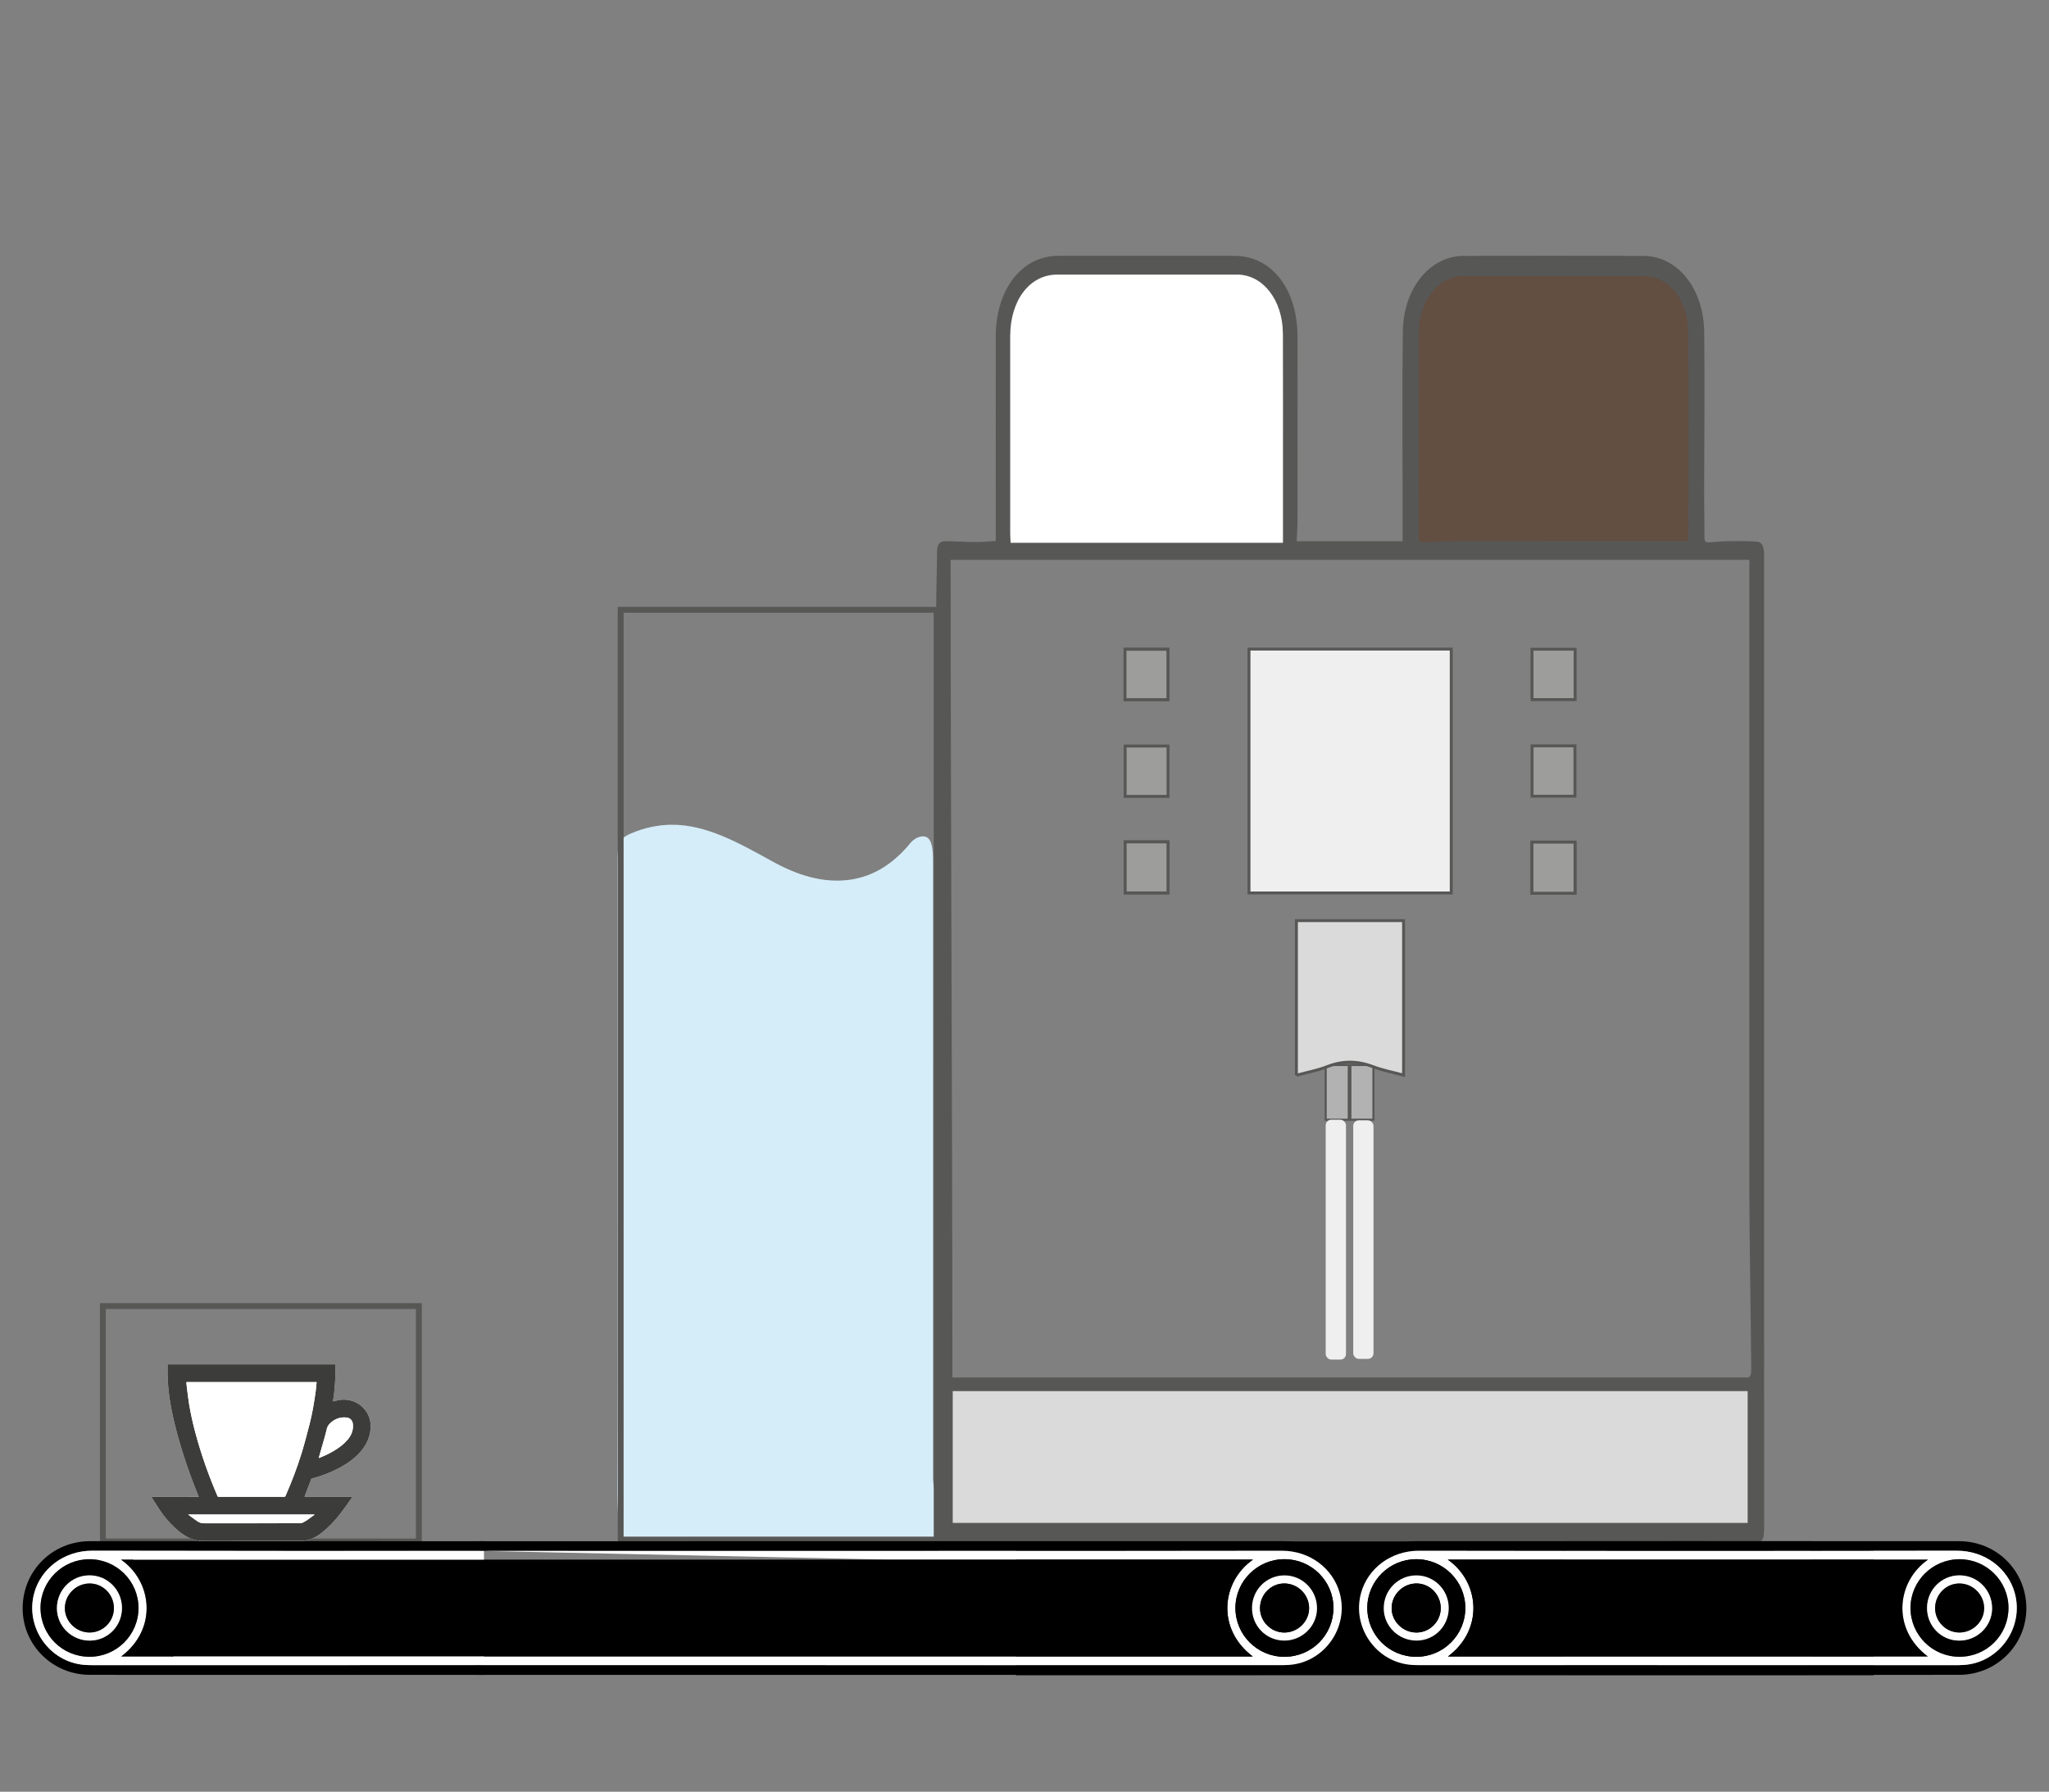 <?xml version="1.0" encoding="UTF-8" standalone="no"?>
<!-- Generator: Adobe Illustrator 16.0.0, SVG Export Plug-In . SVG Version: 6.00 Build 0)  -->

<svg
   xmlns:dc="http://purl.org/dc/elements/1.1/"
   xmlns:cc="http://creativecommons.org/ns#"
   xmlns:rdf="http://www.w3.org/1999/02/22-rdf-syntax-ns#"
   xmlns:svg="http://www.w3.org/2000/svg"
   xmlns="http://www.w3.org/2000/svg"
   xmlns:sodipodi="http://sodipodi.sourceforge.net/DTD/sodipodi-0.dtd"
   xmlns:inkscape="http://www.inkscape.org/namespaces/inkscape"
   version="1.1"
   id="Ebene_1"
   x="0px"
   y="0px"
   width="698.337"
   height="610.82"
   viewBox="0 0 698.337 610.82"
   enable-background="new 0 0 690 700"
   xml:space="preserve"
   inkscape:version="0.91 r13725"
   sodipodi:docname="Coffeemachine.svg"><rect x="0" y="0" width="698.337" height="610.82" fill="#808080" stroke="none"/><defs
     id="defs245" /><sodipodi:namedview
     pagecolor="#ffffff"
     bordercolor="#666666"
     borderopacity="1"
     objecttolerance="10"
     gridtolerance="10"
     guidetolerance="10"
     inkscape:pageopacity="0"
     inkscape:pageshadow="2"
     inkscape:window-width="1920"
     inkscape:window-height="1005"
     id="namedview243"
     showgrid="false"
     inkscape:zoom="2.0452372"
     inkscape:cx="342.89331"
     inkscape:cy="263.80779"
     inkscape:window-x="-9"
     inkscape:window-y="-9"
     inkscape:window-maximized="1"
     inkscape:current-layer="g31"
     inkscape:snap-global="true"
     fit-margin-top="0"
     fit-margin-left="0"
     fit-margin-right="0"
     fit-margin-bottom="0" /><path
     d="m 210.448,398.985 c 0,-34.671 0,-69.343 0,-103.988 0,-7.305 0.24,-8.951 4.541,-10.841 4.444,-1.938 9.161,-2.952 13.772,-3.001 11.902,-0.117 23.053,6.192 34.184,12.341 8.764,4.89 17.711,7.741 27.034,6.364 7.445,-1.139 14.218,-5.059 20.3,-12.462 1.37,-1.67 3.651,-2.707 5.249,-2.128 2.228,0.795 2.462,4.741 2.462,8.275 -0.003,70.066 0,140.134 -0.003,210.206 0,6.19 4.948,18.23 1.203,19.9 -12.607,5.69 -31.033,-0.4 -44.064,1.533 -11.085,1.691 -22.196,1.962 -33.291,0.045 -9.253,-1.592 -19.37,4.255 -28.636,-0.379 -3.259,-2.291 -2.841,-16.265 -2.817,-22.313 0.141,-34.5 0.066,-69.024 0.066,-103.552 z"
     id="path3"
     inkscape:connector-curvature="0"
     style="clip-rule:evenodd;fill:#d5edf9;fill-rule:evenodd;stroke-width:0.992" /><rect
     x="211.534"
     y="207.889"
     stroke-miterlimit="10"
     width="107.701"
     height="316.961"
     id="rect5"
     style="clip-rule:evenodd;fill:none;fill-rule:evenodd;stroke:#575756;stroke-width:2;stroke-miterlimit:10" /><rect
     x="35.065"
     y="445.24"
     stroke-miterlimit="10"
     width="107.701"
     height="80.252"
     id="rect7"
     ry="0"
     style="clip-rule:evenodd;fill:none;fill-rule:evenodd;stroke:#575756;stroke-width:2;stroke-miterlimit:10" /><rect
     x="451.826"
     y="363.073"
     stroke-miterlimit="10"
     width="7.854"
     height="18.646"
     id="rect15"
     style="clip-rule:evenodd;opacity:0.997;fill:#b2b2b2;fill-rule:evenodd;stroke:#575756;stroke-width:0.7;stroke-miterlimit:10" /><rect
     x="460.23"
     y="363.073"
     stroke-miterlimit="10"
     width="7.857"
     height="18.646"
     id="rect17"
     style="clip-rule:evenodd;opacity:0.997;fill:#b2b2b2;fill-rule:evenodd;stroke:#575756;stroke-width:0.7;stroke-miterlimit:10" /><g
     id="g19"
     display="none"
     style="display:none"
     transform="translate(3.497,-93.3)"><path
       d="m 479.84,548.121 c 0.006,0.056 0,0.083 0.013,0.101 0.216,0.341 0.427,0.687 0.647,1.03 1.644,2.52 3.163,5.135 5.139,7.433 2.2,2.554 4.54,4.973 7.443,6.758 2.066,1.27 4.301,2.078 6.748,2.081 13.046,0.021 26.1,0.018 39.141,-0.003 0.704,0 1.414,-0.105 2.103,-0.25 2.2,-0.454 4.113,-1.529 5.86,-2.91 2.835,-2.241 5.322,-4.84 7.513,-7.706 1.59,-2.083 3.06,-4.254 4.584,-6.385 0.022,-0.039 0.032,-0.084 0.065,-0.158 -6.312,0 -12.578,0 -18.865,0 0.02,-0.079 0.02,-0.129 0.038,-0.17 0.853,-2.263 1.707,-4.524 2.577,-6.781 0.044,-0.112 0.186,-0.235 0.306,-0.268 3.593,-0.919 7.037,-2.219 10.33,-3.923 2.801,-1.44 5.401,-3.158 7.649,-5.379 2.868,-2.831 4.784,-6.146 5.139,-10.241 0.145,-1.696 -0.045,-3.354 -0.691,-4.943 -1.983,-4.847 -7.111,-7.487 -12.265,-6.341 -0.629,0.143 -1.249,0.308 -1.91,0.466 0.827,-4.871 1.108,-9.738 0.944,-14.624 -22.051,0 -44.081,0 -66.116,0 -0.011,0.059 -0.018,0.104 -0.018,0.146 -0.083,4.262 0.085,8.51 0.709,12.738 0.513,3.507 1.2,6.979 2.041,10.42 2.199,8.966 5.084,17.713 8.484,26.297 0.345,0.856 0.688,1.712 1.048,2.613 -6.249,-10e-4 -12.447,-10e-4 -18.656,-10e-4 z"
       id="path21"
       inkscape:connector-curvature="0"
       style="clip-rule:evenodd;fill:#ffffff;fill-rule:evenodd" /><path
       d="m 479.84,548.121 c 6.209,0 12.407,0 18.656,0 -0.36,-0.901 -0.703,-1.757 -1.048,-2.613 -3.4,-8.584 -6.285,-17.331 -8.484,-26.297 -0.841,-3.44 -1.528,-6.913 -2.041,-10.42 -0.624,-4.229 -0.792,-8.477 -0.709,-12.738 0,-0.041 0.007,-0.087 0.018,-0.146 22.035,0 44.065,0 66.116,0 0.164,4.886 -0.117,9.753 -0.944,14.624 0.661,-0.158 1.281,-0.323 1.91,-0.466 5.153,-1.146 10.281,1.494 12.265,6.341 0.646,1.59 0.836,3.247 0.691,4.943 -0.354,4.096 -2.271,7.41 -5.139,10.241 -2.248,2.221 -4.849,3.938 -7.649,5.379 -3.293,1.704 -6.737,3.004 -10.33,3.923 -0.12,0.032 -0.262,0.155 -0.306,0.268 -0.87,2.257 -1.725,4.519 -2.577,6.781 -0.019,0.041 -0.019,0.091 -0.038,0.17 6.287,0 12.554,0 18.865,0 -0.033,0.074 -0.043,0.119 -0.065,0.158 -1.524,2.131 -2.994,4.302 -4.584,6.385 -2.19,2.866 -4.678,5.465 -7.513,7.706 -1.747,1.381 -3.66,2.456 -5.86,2.91 -0.688,0.145 -1.398,0.25 -2.103,0.25 -13.041,0.021 -26.095,0.023 -39.141,0.003 -2.447,-0.003 -4.682,-0.812 -6.748,-2.081 -2.903,-1.785 -5.243,-4.204 -7.443,-6.758 -1.976,-2.298 -3.495,-4.913 -5.139,-7.433 -0.221,-0.344 -0.432,-0.689 -0.647,-1.03 -0.013,-0.017 -0.007,-0.044 -0.013,-0.1 z m 65.14,-45.246 c -17.161,0 -34.251,0 -51.364,0 0.059,0.67 0.098,1.322 0.181,1.963 0.302,2.309 0.56,4.622 0.936,6.914 0.619,3.745 1.467,7.445 2.443,11.115 2.282,8.545 5.223,16.854 8.724,24.974 0.106,0.244 0.231,0.284 0.463,0.284 8.624,-0.004 17.248,-0.004 25.872,0 0.236,0.006 0.355,-0.064 0.458,-0.291 2.43,-5.525 4.591,-11.154 6.364,-16.912 1.193,-3.881 2.201,-7.815 3.215,-11.749 0.531,-2.042 0.944,-4.118 1.329,-6.201 0.396,-2.146 0.713,-4.317 1.023,-6.485 0.169,-1.194 0.24,-2.394 0.356,-3.612 z m -0.838,52.307 c -0.02,-0.025 -0.038,-0.053 -0.051,-0.076 -16.575,0 -33.143,0 -49.768,0 0.073,0.066 0.108,0.11 0.15,0.136 1.201,0.875 2.376,1.78 3.606,2.61 0.788,0.532 1.694,0.727 2.665,0.727 12.539,-0.013 25.079,-0.006 37.612,-0.019 0.371,-0.004 0.771,-0.073 1.103,-0.236 0.645,-0.309 1.271,-0.671 1.858,-1.077 0.967,-0.661 1.886,-1.374 2.825,-2.065 z m 1.678,-22.345 c 0.053,-0.02 0.119,-0.036 0.182,-0.056 2.009,-0.784 3.954,-1.699 5.813,-2.802 1.955,-1.166 3.786,-2.51 5.285,-4.251 1.56,-1.814 2.453,-3.846 2.182,-6.3 -0.158,-1.461 -1.08,-2.438 -2.538,-2.58 -2.455,-0.246 -4.565,0.531 -6.35,2.197 -0.717,0.674 -1.242,1.463 -1.441,2.472 -0.234,1.144 -0.554,2.269 -0.871,3.397 -0.744,2.629 -1.503,5.263 -2.262,7.923 z"
       id="path23"
       inkscape:connector-curvature="0"
       style="clip-rule:evenodd;fill:#3c3c3b;fill-rule:evenodd" /><path
       d="m 544.98,502.875 c -0.116,1.218 -0.188,2.418 -0.356,3.611 -0.311,2.168 -0.628,4.339 -1.023,6.485 -0.385,2.083 -0.798,4.159 -1.329,6.201 -1.014,3.934 -2.021,7.868 -3.215,11.749 -1.773,5.758 -3.935,11.387 -6.364,16.912 -0.103,0.227 -0.222,0.297 -0.458,0.291 -8.624,-0.004 -17.248,-0.004 -25.872,0 -0.231,0 -0.356,-0.04 -0.463,-0.284 -3.501,-8.12 -6.441,-16.429 -8.724,-24.974 -0.977,-3.67 -1.824,-7.37 -2.443,-11.115 -0.376,-2.292 -0.634,-4.605 -0.936,-6.914 -0.083,-0.641 -0.122,-1.293 -0.181,-1.963 17.113,10e-4 34.203,10e-4 51.364,10e-4 z"
       id="path25"
       inkscape:connector-curvature="0"
       style="clip-rule:evenodd;fill:#ffffff;fill-rule:evenodd" /><path
       d="m 544.142,555.182 c -0.938,0.691 -1.857,1.404 -2.823,2.064 -0.587,0.406 -1.214,0.769 -1.858,1.077 -0.332,0.163 -0.731,0.232 -1.103,0.236 -12.533,0.013 -25.073,0.006 -37.612,0.019 -0.971,0 -1.877,-0.194 -2.665,-0.727 -1.23,-0.83 -2.405,-1.735 -3.606,-2.61 -0.042,-0.025 -0.077,-0.069 -0.15,-0.136 16.625,0 33.192,0 49.768,0 0.011,0.024 0.029,0.051 0.049,0.077 z"
       id="path27"
       inkscape:connector-curvature="0"
       style="clip-rule:evenodd;fill:#ffffff;fill-rule:evenodd" /><path
       d="m 545.82,532.837 c 0.759,-2.66 1.518,-5.294 2.261,-7.922 0.317,-1.129 0.637,-2.254 0.871,-3.397 0.199,-1.009 0.725,-1.798 1.441,-2.472 1.784,-1.666 3.895,-2.443 6.35,-2.197 1.458,0.142 2.38,1.119 2.538,2.58 0.271,2.454 -0.622,4.485 -2.182,6.3 -1.499,1.741 -3.33,3.085 -5.285,4.251 -1.858,1.103 -3.804,2.018 -5.813,2.802 -0.062,0.019 -0.128,0.035 -0.181,0.055 z"
       id="path29"
       inkscape:connector-curvature="0"
       style="clip-rule:evenodd;fill:#ffffff;fill-rule:evenodd" /></g><g
     id="g31"
     transform="translate(-59.223,-93.991)"><path
       stroke-miterlimit="10"
       d="M 284.8,704.811 M 753.941,93.991 M 399.088,278.883 c -2.582,0.148 -4.858,0.387 -7.132,0.381 -3.558,-0.009 -7.118,-0.23 -10.673,-0.268 -1.426,-0.017 -2.186,0.856 -2.195,2.949 -0.037,6.623 -0.295,13.244 -0.296,19.868 -0.023,68.095 -0.023,136.192 0,204.293 0.001,6.415 0.293,12.83 0.296,19.243 0,6.026 -0.29,12.052 -0.3,18.083 -0.041,23.76 -0.021,47.515 -0.021,71.276 0,4.285 0.507,4.927 3.874,4.927 91.089,0 182.183,0 273.271,0 3.624,0 4.05,-0.543 4.05,-5.31 0,-35.85 -0.01,-71.707 -0.013,-107.557 0,-69.392 0.003,-138.781 0.003,-208.169 0,-5.168 0.006,-10.336 0,-15.501 -0.003,-1.898 -0.229,-3.847 -2.019,-3.967 -3.181,-0.22 -6.381,-0.193 -9.571,-0.153 -2.193,0.026 -4.386,0.248 -6.579,0.386 -1.289,0.08 -2.194,-0.219 -2.17,-2.385 0.045,-4.966 -0.093,-9.934 -0.093,-14.899 0.017,-18.291 0.267,-36.585 0.025,-54.87 -0.201,-14.789 -8.973,-25.478 -20.299,-25.496 -20.385,-0.036 -40.776,-0.037 -61.157,-0.002 -11.181,0.02 -20.059,10.769 -20.256,25.267 -0.267,19.875 -0.076,39.763 -0.084,59.646 0,4.012 0,8.023 0,12.386 -12.468,0 -24.64,0 -37.133,0 0.122,-2.896 0.328,-5.428 0.331,-7.965 0.021,-20.677 0.013,-41.354 0.006,-62.031 -0.003,-16.208 -8.548,-27.301 -21.043,-27.31 -20.004,-0.012 -40.01,-0.012 -60.015,10e-4 -12.153,0.007 -20.784,11.195 -20.803,27.039 -0.035,18.888 -0.006,37.775 -0.006,56.665 0.002,4.358 0.002,8.716 0.002,13.473 z"
       id="path33"
       inkscape:connector-curvature="0"
       style="clip-rule:evenodd;fill:none;fill-rule:evenodd;stroke:#575756;stroke-miterlimit:10" /><path
       d="m 399.088,278.883 c 0,-4.757 0,-9.115 0,-13.472 0,-18.89 -0.029,-37.777 0.006,-56.665 0.019,-15.844 8.649,-27.032 20.803,-27.039 20.005,-0.013 40.011,-0.013 60.015,-0.001 12.495,0.009 21.04,11.102 21.043,27.31 0.007,20.678 0.016,41.354 -0.006,62.031 -0.003,2.537 -0.209,5.068 -0.331,7.965 12.493,0 24.665,0 37.133,0 0,-4.363 0,-8.374 0,-12.386 0.008,-19.883 -0.183,-39.771 0.084,-59.646 0.197,-14.499 9.075,-25.247 20.256,-25.267 20.381,-0.035 40.772,-0.033 61.157,0.002 11.326,0.018 20.098,10.707 20.299,25.496 0.241,18.285 -0.009,36.58 -0.025,54.87 0,4.965 0.138,9.933 0.093,14.899 -0.024,2.166 0.881,2.465 2.17,2.385 2.193,-0.138 4.386,-0.359 6.579,-0.386 3.19,-0.04 6.391,-0.066 9.571,0.153 1.789,0.121 2.016,2.069 2.019,3.967 0.006,5.165 0,10.333 0,15.501 0,69.388 -0.003,138.778 -0.003,208.169 0.003,35.85 0.013,71.707 0.013,107.557 0,4.767 -0.426,5.31 -4.05,5.31 -91.088,0 -182.182,0 -273.271,0 -3.367,0 -3.874,-0.642 -3.874,-4.927 0,-23.762 -0.021,-47.517 0.021,-71.276 0.01,-6.031 0.3,-12.057 0.3,-18.083 -0.003,-6.413 -0.295,-12.828 -0.296,-19.243 -0.023,-68.101 -0.023,-136.198 0,-204.293 0.001,-6.624 0.259,-13.245 0.296,-19.868 0.01,-2.093 0.77,-2.966 2.195,-2.949 3.555,0.038 7.115,0.259 10.673,0.268 2.271,0.006 4.548,-0.234 7.13,-0.382 z m -15.267,284.698 c 1.373,0 2.356,0 3.338,0 88.479,0 176.96,0 265.438,0 0.46,0 0.923,-0.066 1.373,0.006 1.56,0.252 2.11,-0.514 2.105,-2.644 -0.07,-13.664 -0.637,-46.104 -0.637,-59.76 0,-66.997 0,-133.991 0,-200.984 0,-5.028 0,-10.059 0,-15.342 -90.816,0 -181.416,0 -272.217,0 0.002,86.798 0.6,191.916 0.6,278.724 z m 271.008,6.001 c -90.406,0 -180.598,0 -270.804,0 0,21.105 -0.593,23.16 -0.593,44.072 90.334,0 180.532,0 270.808,0 0,-21.024 0.589,-23.008 0.589,-44.072 z M 634.952,278.934 c 0.11,-0.778 0.202,-1.16 0.202,-1.538 0.007,-23.452 0.173,-46.906 -0.063,-70.355 -0.116,-11.31 -6.997,-19.417 -15.656,-19.426 -20.531,-0.026 -41.063,-0.028 -61.595,0 -8.698,0.011 -15.522,8.652 -15.556,19.877 -0.063,22.953 0.013,45.91 -0.058,68.866 -0.006,2.521 0.78,3.086 2.425,3.015 4.023,-0.178 8.041,-0.413 12.065,-0.419 25.112,-0.038 50.223,-0.019 75.33,-0.019 0.909,-10e-4 1.821,-10e-4 2.906,-10e-4 z m -138.483,0.09 c 0,-7.682 0,-14.879 0,-22.079 -0.003,-16.397 0.041,-32.791 -0.019,-49.186 -0.041,-11.446 -6.795,-20.136 -15.589,-20.146 -20.453,-0.026 -40.908,-0.024 -61.359,0 -9.309,0.01 -15.959,8.728 -15.969,20.933 -0.021,22.457 0,44.912 0.007,67.369 0,0.948 0.073,1.896 0.12,3.108 30.987,10e-4 61.706,10e-4 92.809,10e-4 z"
       id="path35"
       inkscape:connector-curvature="0"
       style="clip-rule:evenodd;fill:#575756;fill-rule:evenodd" /><path
       stroke-miterlimit="10"
       d="m 655.361,567.721 c 0,21.067 0,24.909 0,45.934 -90.649,0 -181.221,0 -271.929,0 0,-20.912 0,-24.827 0,-45.934 90.577,0 181.14,0 271.929,0 z"
       id="path37"
       inkscape:connector-curvature="0"
       style="clip-rule:evenodd;fill:#dadada;fill-rule:evenodd;stroke:#575756;stroke-miterlimit:10" /><path
       stroke-miterlimit="10"
       d="m 634.952,278.934 c -1.085,0 -1.997,0 -2.905,0 -25.107,0 -50.218,-0.019 -75.33,0.019 -4.024,0.006 -8.042,0.242 -12.065,0.419 -1.645,0.071 -2.431,-0.493 -2.425,-3.015 0.07,-22.956 -0.006,-45.914 0.058,-68.866 0.033,-11.225 6.857,-19.866 15.556,-19.877 20.532,-0.028 41.063,-0.026 61.595,0 8.659,0.01 15.54,8.116 15.656,19.426 0.236,23.449 0.07,46.904 0.063,70.355 -10e-4,0.378 -0.092,0.76 -0.203,1.539 z"
       id="path39"
       inkscape:connector-curvature="0"
       style="clip-rule:evenodd;fill:#634e42;fill-rule:evenodd;stroke:#575756;stroke-miterlimit:10" /><path
       d="m 496.469,279.024 c -31.103,0 -61.821,0 -92.809,0 -0.047,-1.212 -0.12,-2.16 -0.12,-3.108 -0.007,-22.457 -0.027,-44.912 -0.007,-67.369 0.01,-12.206 6.66,-20.923 15.969,-20.933 20.451,-0.024 40.906,-0.026 61.359,0 8.794,0.01 15.548,8.7 15.589,20.146 0.06,16.395 0.016,32.789 0.019,49.186 0,7.199 0,14.396 0,22.078 z"
       id="path41"
       inkscape:connector-curvature="0"
       style="clip-rule:evenodd;fill:#ffffff;fill-rule:evenodd;fill-opacity:1" /><path
       stroke-miterlimit="10"
       d="m 442.656,332.508 c 4.995,0 9.76,0 14.613,0 0,-5.867 0,-11.543 0,-17.168 -4.974,0 -9.739,0 -14.613,0 0,5.769 0,11.306 0,17.168 z"
       id="path43"
       inkscape:connector-curvature="0"
       style="clip-rule:evenodd;fill:none;fill-rule:evenodd;stroke:#575756;stroke-miterlimit:10" /><path
       stroke-miterlimit="10"
       d="m 457.305,398.386 c 0,-5.934 0,-11.612 0,-17.386 -4.933,0 -9.693,0 -14.605,0 0,5.846 0,11.529 0,17.386 4.89,0 9.654,0 14.605,0 z"
       id="path45"
       inkscape:connector-curvature="0"
       style="clip-rule:evenodd;fill:none;fill-rule:evenodd;stroke:#575756;stroke-miterlimit:10" /><path
       stroke-miterlimit="10"
       d="m 596.025,398.503 c 0,-6.001 0,-11.69 0,-17.426 -4.999,0 -9.831,0 -14.687,0 0,5.866 0,11.498 0,17.426 4.885,0 9.646,0 14.687,0 z"
       id="path47"
       inkscape:connector-curvature="0"
       style="clip-rule:evenodd;fill:none;fill-rule:evenodd;stroke:#575756;stroke-miterlimit:10" /><path
       stroke-miterlimit="10"
       d="m 553.835,398.403 c -22.96,0 -45.837,0 -68.933,0 0,-27.655 0,-55.301 0,-83.13 22.958,0 45.833,0 68.933,0 0,27.665 0,55.31 0,83.13 z"
       id="path49"
       inkscape:connector-curvature="0"
       style="clip-rule:evenodd;fill:#efefef;fill-rule:evenodd;stroke:#575756;stroke-miterlimit:10;fill-opacity:1" /><path
       stroke-miterlimit="10"
       d="m 501.063,460.556 c 0,-17.831 0,-35.173 0,-52.712 12.191,0 24.27,0 36.523,0 0,17.469 0,34.885 0,52.669 -3.591,-0.974 -7.132,-1.628 -10.532,-2.924 -5.206,-1.986 -10.263,-2.002 -15.465,0.023 -3.337,1.305 -6.826,1.937 -10.526,2.944 z"
       id="path51"
       inkscape:connector-curvature="0"
       style="clip-rule:evenodd;fill:#dadada;fill-rule:evenodd;stroke:#575756;stroke-miterlimit:10" /><path
       stroke-miterlimit="10"
       d="m 442.656,332.508 c 0,-5.862 0,-11.399 0,-17.168 4.874,0 9.64,0 14.613,0 0,5.625 0,11.301 0,17.168 -4.853,0 -9.618,0 -14.613,0 z"
       id="gLamp1"
       inkscape:connector-curvature="0"
       style="clip-rule:evenodd;fill:#9d9d9c;fill-rule:evenodd;stroke:#575756;stroke-miterlimit:10" /><path
       stroke-miterlimit="10"
       d="m 581.351,332.484 c 0,-5.762 0,-11.364 0,-17.174 4.911,0 9.735,0 14.701,0 0,5.754 0,11.357 0,17.174 -4.92,0 -9.744,0 -14.701,0 z"
       id="gLamp4"
       inkscape:connector-curvature="0"
       style="clip-rule:evenodd;fill:#9d9d9c;fill-rule:evenodd;stroke:#575756;stroke-miterlimit:10"
       inkscape:label="#gLamp4" /><path
       stroke-miterlimit="10"
       d="m 457.305,398.386 c -4.95,0 -9.715,0 -14.605,0 0,-5.856 0,-11.54 0,-17.386 4.912,0 9.673,0 14.605,0 0,5.773 0,11.452 0,17.386 z"
       id="gLamp3"
       inkscape:connector-curvature="0"
       style="clip-rule:evenodd;fill:#9d9d9c;fill-rule:evenodd;stroke:#575756;stroke-miterlimit:10" /><path
       stroke-miterlimit="10"
       d="m 596.025,398.503 c -5.041,0 -9.803,0 -14.687,0 0,-5.928 0,-11.56 0,-17.426 4.855,0 9.688,0 14.687,0 0,5.736 0,11.425 0,17.426 z"
       id="gLamp6"
       inkscape:connector-curvature="0"
       style="clip-rule:evenodd;fill:#9d9d9c;fill-rule:evenodd;stroke:#575756;stroke-miterlimit:10" /><path
       stroke-miterlimit="10"
       d="m 442.693,365.485 c 0,-5.862 0,-11.4 0,-17.169 4.872,0 9.64,0 14.618,0 0,5.627 0,11.304 0,17.169 -4.858,0 -9.626,0 -14.618,0 z"
       id="gLamp2"
       inkscape:connector-curvature="0"
       style="clip-rule:evenodd;fill:#9d9d9c;fill-rule:evenodd;stroke:#575756;stroke-miterlimit:10"
       inkscape:label="#gLamp2" /><path
       stroke-miterlimit="10"
       d="m 581.373,365.422 c 0,-5.862 0,-11.399 0,-17.168 4.877,0 9.641,0 14.617,0 0,5.627 0,11.303 0,17.168 -4.851,0 -9.623,0 -14.617,0 z"
       id="gLamp5"
       inkscape:connector-curvature="0"
       style="clip-rule:evenodd;fill:#9d9d9c;fill-rule:evenodd;stroke:#575756;stroke-miterlimit:10" /></g><rect
     x="346.233"
     y="525.491"
     width="292.37"
     height="45.607"
     id="rect65"
     style="clip-rule:evenodd;fill-rule:evenodd" /><g
     id="g67"
     transform="translate(3.497,-93.3)"><path
       d="m 299.832,615.369 0,3.334 c 44.747,-0.015 89.495,-0.026 134.243,-0.007 12.876,0.007 22.972,10.125 22.975,22.888 0,12.566 -10.193,22.672 -22.966,22.686 -27.781,0.021 -55.567,0.007 -83.35,0.007 -16.966,0 -33.935,0 -50.902,0 l 0,12.672 164.941,0 0,-61.579 -164.941,0 z"
       id="path69"
       inkscape:connector-curvature="0"
       style="fill:none" /><path
       d="m 434.083,664.27 c 12.772,-0.014 22.966,-10.119 22.966,-22.686 -0.003,-12.763 -10.099,-22.881 -22.975,-22.888 -44.748,-0.02 -229.518,-0.008 -274.265,0.007 l 0.346,3.311 c 44.474,0.012 228.621,0.029 273.101,-0.07 9.818,-0.022 17.502,6.163 19.804,14.29 3.315,11.694 -5.056,23.765 -17.168,24.649 -1.164,0.083 -2.338,0.083 -3.51,0.083 l -81.788,0 0,-0.009 c -16.922,0 -175.246,-0.012 -192.168,-0.015 l 0.691,3.334 191.615,0 c 27.783,0 55.569,0.014 83.35,-0.006 z"
       id="path71"
       inkscape:connector-curvature="0"
       sodipodi:nodetypes="ccccccccsccccsc" /><path
       d="m 350.595,660.966 81.788,0 c 1.172,0 2.346,0 3.51,-0.083 12.112,-0.885 20.483,-12.955 17.168,-24.649 -2.302,-8.127 -9.985,-14.313 -19.804,-14.29 -44.48,0.1 -227.591,0.082 -272.064,0.07 l 138.639,2.974 123.7,0 c -10.753,7.486 -12.485,23.696 -0.058,33.021 l -262.973,0 -0.346,2.935 c 16.922,0.003 173.517,0.015 190.439,0.015 z m 66.968,-19.554 c 0.03,-9.131 7.494,-16.541 16.678,-16.569 9.167,-0.026 16.69,7.398 16.722,16.517 0.039,9.287 -7.367,16.73 -16.667,16.75 -9.263,0.022 -16.767,-7.463 -16.733,-16.698 z"
       id="path73"
       inkscape:connector-curvature="0"
       style="fill:#ffffff"
       sodipodi:nodetypes="cscccccccccccccccc" /><path
       d="m 423.531,624.987 -381.963,0 13.138,33.021 368.767,0 c -12.427,-9.324 -10.695,-25.534 0.058,-33.021 z"
       id="path75"
       inkscape:connector-curvature="0"
       sodipodi:nodetypes="ccccc" /><path
       d="m 450.962,641.359 c -0.031,-9.118 -7.555,-16.543 -16.722,-16.517 -9.184,0.028 -16.647,7.438 -16.678,16.569 -0.033,9.235 7.471,16.72 16.732,16.697 9.301,-0.018 16.707,-7.462 16.668,-16.749 z m -27.754,-0.037 c 0.084,-6.136 5.039,-11.008 11.129,-10.967 6.162,0.043 11.078,5.08 11.033,11.298 -0.043,6.113 -5.188,11.059 -11.373,10.937 -6.099,-0.118 -10.879,-5.111 -10.789,-11.268 z"
       id="path77"
       inkscape:connector-curvature="0" /><path
       d="m 445.37,641.653 c 0.045,-6.218 -4.871,-11.255 -11.033,-11.298 -6.09,-0.041 -11.045,4.831 -11.129,10.967 -0.09,6.156 4.69,11.149 10.789,11.268 6.186,0.122 11.33,-4.823 11.373,-10.937 z m -11.313,8.18 c -4.549,-0.091 -8.204,-3.912 -8.109,-8.471 0.1,-4.683 3.945,-8.398 8.535,-8.239 4.544,0.145 8.217,3.96 8.183,8.481 -0.039,4.567 -3.978,8.323 -8.609,8.229 z"
       id="path79"
       inkscape:connector-curvature="0"
       style="fill:#ffffff" /><path
       d="m 434.482,633.123 c -4.59,-0.159 -8.436,3.557 -8.535,8.239 -0.095,4.559 3.561,8.38 8.109,8.471 4.631,0.094 8.57,-3.662 8.608,-8.229 0.035,-4.521 -3.638,-8.336 -8.182,-8.481 z"
       id="path81"
       inkscape:connector-curvature="0" /></g><g
     id="g167"
     transform="translate(3.497,-87.3)"
     display="none"
     style="display:none"><path
       d="m 39.886,597.563 c 0.005,0.05 0,0.072 0.011,0.086 0.187,0.298 0.371,0.597 0.562,0.893 1.42,2.177 2.734,4.438 4.442,6.428 1.901,2.205 3.92,4.294 6.428,5.836 1.79,1.098 3.716,1.798 5.835,1.801 11.276,0.018 22.557,0.013 33.83,-0.003 0.606,0 1.222,-0.094 1.815,-0.218 1.901,-0.39 3.555,-1.319 5.067,-2.513 2.45,-1.938 4.599,-4.184 6.494,-6.664 1.373,-1.797 2.644,-3.673 3.961,-5.517 0.02,-0.033 0.027,-0.069 0.057,-0.135 -5.455,0 -10.872,0 -16.308,0 0.019,-0.071 0.019,-0.113 0.035,-0.146 0.737,-1.957 1.474,-3.912 2.227,-5.864 0.038,-0.097 0.16,-0.203 0.263,-0.232 3.108,-0.794 6.083,-1.916 8.93,-3.391 2.419,-1.24 4.669,-2.73 6.61,-4.648 2.48,-2.445 4.136,-5.31 4.441,-8.851 0.125,-1.465 -0.037,-2.898 -0.597,-4.274 -1.713,-4.185 -6.146,-6.467 -10.6,-5.477 -0.544,0.121 -1.08,0.265 -1.652,0.4 0.716,-4.211 0.958,-8.415 0.818,-12.64 -19.06,0 -38.101,0 -57.146,0 -0.006,0.054 -0.015,0.094 -0.015,0.126 -0.072,3.685 0.072,7.355 0.612,11.01 0.447,3.033 1.038,6.033 1.765,9.006 1.899,7.752 4.394,15.308 7.333,22.73 0.295,0.739 0.593,1.477 0.905,2.256 -5.4,10e-4 -10.759,10e-4 -16.123,10e-4 z"
       id="path169"
       inkscape:connector-curvature="0"
       style="clip-rule:evenodd;fill:#ffffff;fill-rule:evenodd" /><path
       d="m 39.886,597.563 c 5.365,0 10.724,0 16.125,0 -0.312,-0.779 -0.61,-1.517 -0.905,-2.256 -2.939,-7.423 -5.434,-14.979 -7.333,-22.73 -0.728,-2.973 -1.318,-5.973 -1.765,-9.006 -0.541,-3.654 -0.684,-7.325 -0.612,-11.01 0,-0.032 0.008,-0.072 0.015,-0.126 19.045,0 38.086,0 57.146,0 0.141,4.225 -0.102,8.429 -0.818,12.64 0.572,-0.136 1.108,-0.279 1.652,-0.4 4.454,-0.99 8.887,1.292 10.6,5.477 0.56,1.376 0.722,2.81 0.597,4.274 -0.306,3.541 -1.961,6.405 -4.441,8.851 -1.941,1.918 -4.191,3.408 -6.61,4.648 -2.847,1.475 -5.822,2.597 -8.93,3.391 -0.103,0.029 -0.225,0.136 -0.263,0.232 -0.753,1.952 -1.49,3.907 -2.227,5.864 -0.016,0.032 -0.016,0.074 -0.035,0.146 5.436,0 10.853,0 16.308,0 -0.03,0.065 -0.038,0.102 -0.057,0.135 -1.317,1.844 -2.588,3.72 -3.961,5.517 -1.895,2.48 -4.043,4.727 -6.494,6.664 -1.512,1.193 -3.166,2.123 -5.067,2.513 -0.593,0.124 -1.208,0.218 -1.815,0.218 -11.273,0.016 -22.553,0.021 -33.83,0.003 -2.119,-0.003 -4.045,-0.703 -5.835,-1.801 -2.508,-1.542 -4.526,-3.631 -6.428,-5.836 -1.708,-1.989 -3.022,-4.251 -4.442,-6.428 -0.19,-0.296 -0.375,-0.595 -0.562,-0.893 -0.013,-0.014 -0.008,-0.037 -0.013,-0.087 z m 56.301,-39.105 c -14.833,0 -29.602,0 -44.396,0 0.053,0.58 0.084,1.146 0.159,1.696 0.257,1.995 0.481,3.994 0.807,5.978 0.535,3.235 1.267,6.432 2.113,9.606 1.973,7.387 4.513,14.565 7.54,21.583 0.092,0.214 0.2,0.245 0.399,0.245 7.454,-0.003 14.908,-0.003 22.361,0 0.206,0.007 0.309,-0.053 0.396,-0.251 2.1,-4.774 3.968,-9.642 5.502,-14.617 1.031,-3.354 1.901,-6.753 2.778,-10.154 0.459,-1.766 0.816,-3.557 1.149,-5.358 0.342,-1.857 0.616,-3.732 0.883,-5.606 0.145,-1.031 0.209,-2.065 0.309,-3.122 z m -0.726,45.208 c -0.018,-0.021 -0.035,-0.043 -0.046,-0.063 -14.323,0 -28.642,0 -43.011,0 0.061,0.055 0.093,0.094 0.133,0.115 1.033,0.757 2.052,1.54 3.114,2.258 0.681,0.46 1.464,0.627 2.305,0.627 10.836,-0.014 21.673,-0.006 32.506,-0.016 0.323,-0.004 0.668,-0.064 0.955,-0.205 0.555,-0.268 1.098,-0.579 1.606,-0.931 0.833,-0.568 1.626,-1.187 2.438,-1.785 z m 1.45,-19.313 c 0.046,-0.016 0.103,-0.029 0.157,-0.046 1.736,-0.677 3.417,-1.47 5.024,-2.421 1.69,-1.009 3.272,-2.168 4.569,-3.675 1.347,-1.566 2.119,-3.325 1.884,-5.445 -0.138,-1.262 -0.933,-2.107 -2.193,-2.229 -2.121,-0.211 -3.947,0.458 -5.488,1.898 -0.622,0.584 -1.074,1.267 -1.245,2.136 -0.204,0.988 -0.481,1.962 -0.754,2.937 -0.641,2.271 -1.296,4.546 -1.954,6.845 z"
       id="path171"
       inkscape:connector-curvature="0"
       style="clip-rule:evenodd;fill:#3c3c3b;fill-rule:evenodd" /><path
       d="m 96.187,558.458 c -0.1,1.057 -0.163,2.091 -0.31,3.121 -0.267,1.874 -0.541,3.749 -0.883,5.606 -0.333,1.802 -0.69,3.593 -1.149,5.358 -0.877,3.401 -1.748,6.801 -2.778,10.154 -1.534,4.976 -3.402,9.843 -5.502,14.617 -0.087,0.198 -0.19,0.258 -0.396,0.251 -7.453,-0.003 -14.907,-0.003 -22.361,0 -0.2,0 -0.308,-0.031 -0.399,-0.245 -3.027,-7.018 -5.567,-14.196 -7.54,-21.583 -0.846,-3.175 -1.578,-6.371 -2.113,-9.606 -0.326,-1.983 -0.55,-3.982 -0.807,-5.978 -0.075,-0.551 -0.106,-1.116 -0.159,-1.696 14.795,10e-4 29.564,10e-4 44.397,10e-4 z"
       id="path173"
       inkscape:connector-curvature="0"
       style="clip-rule:evenodd;fill:#ffffff;fill-rule:evenodd" /><path
       d="m 95.461,603.666 c -0.812,0.598 -1.604,1.217 -2.439,1.786 -0.509,0.352 -1.051,0.663 -1.606,0.931 -0.287,0.141 -0.632,0.201 -0.955,0.205 -10.833,0.01 -21.67,0.002 -32.506,0.016 -0.841,0 -1.625,-0.167 -2.305,-0.627 -1.062,-0.718 -2.081,-1.501 -3.114,-2.258 -0.04,-0.021 -0.072,-0.061 -0.133,-0.115 14.37,0 28.688,0 43.011,0 0.012,0.019 0.029,0.042 0.047,0.062 z"
       id="path175"
       inkscape:connector-curvature="0"
       style="clip-rule:evenodd;fill:#ffffff;fill-rule:evenodd" /><path
       d="m 96.911,584.353 c 0.658,-2.299 1.313,-4.573 1.955,-6.846 0.272,-0.975 0.55,-1.948 0.754,-2.937 0.171,-0.869 0.624,-1.552 1.245,-2.136 1.541,-1.44 3.367,-2.109 5.488,-1.898 1.26,0.122 2.055,0.968 2.193,2.229 0.234,2.12 -0.538,3.879 -1.884,5.445 -1.297,1.507 -2.879,2.666 -4.569,3.675 -1.606,0.951 -3.288,1.744 -5.024,2.421 -0.056,0.017 -0.112,0.031 -0.158,0.047 z"
       id="path177"
       inkscape:connector-curvature="0"
       style="clip-rule:evenodd;fill:#ffffff;fill-rule:evenodd" /></g><g
     id="g195"
     transform="translate(3.497,-93.3)"><path
       d="m 161.443,615.369 0,3.334 c -44.747,-0.015 -89.496,-0.026 -134.242,-0.007 -12.879,0.007 -22.972,10.125 -22.976,22.888 0,12.566 10.191,22.672 22.968,22.686 27.781,0.021 55.567,0.007 83.348,0.007 16.967,0 33.935,0 50.903,0 l 0,12.672 -164.941,0 0,-61.579 164.94,0 z"
       id="path197"
       inkscape:connector-curvature="0"
       style="fill:none" /><path
       d="M 27.193,664.27 C 14.417,664.256 4.225,654.151 4.225,641.584 c 0.004,-12.763 10.097,-22.881 22.976,-22.888 44.747,-0.02 89.495,-0.008 134.242,0.007 l 0,3.311 c -44.475,0.012 -88.947,0.029 -133.426,-0.07 -9.817,-0.022 -17.502,6.163 -19.806,14.29 -3.313,11.694 5.055,23.765 17.169,24.649 1.166,0.083 2.339,0.083 3.511,0.083 27.261,0 54.521,0 81.788,0 0,-0.003 0,-0.009 0,-0.009 16.92,0 33.842,-0.012 50.764,-0.015 l 0,3.334 c -16.968,0 -33.936,0 -50.903,0 -27.78,0 -55.566,0.014 -83.347,-0.006 z"
       id="path199"
       inkscape:connector-curvature="0" /><path
       d="m 110.68,660.957 c 16.92,0 33.842,-0.012 50.764,-0.015 l 0,-2.935 c -41.324,0 -82.446,0 -123.642,0 12.429,-9.324 10.696,-25.534 -0.06,-33.021 41.295,0 82.418,0 123.702,0 l 0,-2.974 c -44.475,0.012 -88.947,0.029 -133.426,-0.07 -9.817,-0.022 -17.502,6.163 -19.806,14.29 -3.313,11.694 5.055,23.765 17.169,24.649 1.166,0.083 2.339,0.083 3.511,0.083 27.261,0 54.521,0 81.788,0 0,-0.001 0,-0.007 0,-0.007 z m -83.701,-2.848 c -9.299,-0.02 -16.702,-7.462 -16.668,-16.75 0.034,-9.118 7.556,-16.543 16.721,-16.517 9.187,0.028 16.65,7.438 16.681,16.569 0.033,9.236 -7.472,16.721 -16.734,16.698 z"
       id="path201"
       inkscape:connector-curvature="0"
       style="fill:#ffffff" /><path
       d="m 37.741,624.987 4.078,0 13.829,33.021 -17.848,0 c 12.429,-9.324 10.696,-25.534 -0.06,-33.021 z"
       id="path203"
       inkscape:connector-curvature="0"
       sodipodi:nodetypes="ccccc" /><path
       d="m 26.979,658.109 c 9.263,0.022 16.768,-7.462 16.734,-16.697 -0.031,-9.131 -7.494,-16.541 -16.681,-16.569 -9.165,-0.026 -16.687,7.398 -16.721,16.517 -0.035,9.287 7.368,16.73 16.668,16.749 z m 0.297,-5.519 c -6.185,0.122 -11.328,-4.823 -11.37,-10.937 -0.045,-6.218 4.869,-11.255 11.031,-11.298 6.088,-0.041 11.044,4.831 11.128,10.967 0.09,6.157 -4.689,11.15 -10.789,11.268 z"
       id="path205"
       inkscape:connector-curvature="0" /><path
       d="m 27.276,652.59 c 6.1,-0.118 10.879,-5.111 10.789,-11.268 -0.084,-6.136 -5.04,-11.008 -11.128,-10.967 -6.162,0.043 -11.076,5.08 -11.031,11.298 0.042,6.114 5.185,11.059 11.37,10.937 z m -8.67,-10.986 c -0.033,-4.521 3.644,-8.337 8.186,-8.481 4.589,-0.159 8.435,3.557 8.536,8.239 0.094,4.559 -3.565,8.38 -8.111,8.471 -4.633,0.094 -8.57,-3.662 -8.611,-8.229 z"
       id="path207"
       inkscape:connector-curvature="0"
       style="fill:#ffffff" /><path
       d="m 26.792,633.123 c 4.589,-0.159 8.435,3.557 8.536,8.239 0.094,4.559 -3.565,8.38 -8.111,8.471 -4.633,0.094 -8.569,-3.662 -8.61,-8.229 -0.034,-4.521 3.643,-8.336 8.185,-8.481 z"
       id="path209"
       inkscape:connector-curvature="0" /></g><g
     id="g211"
     transform="translate(3.497,-93.3)"><path
       d="m 613.642,615.369 0,3.334 c -44.749,-0.015 -89.496,-0.026 -134.243,-0.007 -12.88,0.007 -22.974,10.125 -22.978,22.888 0,12.566 10.193,22.672 22.968,22.686 27.779,0.021 55.567,0.007 83.349,0.007 16.966,0 33.933,0 50.904,0 l 0,12.672 -164.94,0 0,-61.579 164.94,0 z"
       id="path213"
       inkscape:connector-curvature="0"
       style="fill:none" /><path
       d="m 479.389,664.27 c -12.774,-0.014 -22.968,-10.119 -22.968,-22.686 0.004,-12.763 10.098,-22.881 22.978,-22.888 44.747,-0.02 89.494,-0.008 134.243,0.007 l 0,3.311 c -44.476,0.012 -88.948,0.029 -133.427,-0.07 -9.822,-0.022 -17.503,6.163 -19.807,14.29 -3.311,11.694 5.056,23.765 17.169,24.649 1.168,0.083 2.341,0.083 3.509,0.083 27.263,0 54.524,0 81.789,0 0,-0.003 0,-0.009 0,-0.009 16.926,0 33.841,-0.012 50.767,-0.015 l 0,3.334 c -16.972,0 -33.938,0 -50.904,0 -27.782,0 -55.57,0.014 -83.349,-0.006 z"
       id="path215"
       inkscape:connector-curvature="0" /><path
       d="m 562.875,660.957 c 16.926,0 33.841,-0.012 50.767,-0.015 l 0,-2.935 c -41.327,0 -82.444,0 -123.643,0 12.426,-9.324 10.695,-25.534 -0.062,-33.021 41.296,0 82.419,0 123.704,0 l 0,-2.974 c -44.476,0.012 -88.948,0.029 -133.427,-0.07 -9.822,-0.022 -17.503,6.163 -19.807,14.29 -3.311,11.694 5.056,23.765 17.169,24.649 1.168,0.083 2.341,0.083 3.509,0.083 27.263,0 54.524,0 81.789,0 10e-4,-0.001 10e-4,-0.007 10e-4,-0.007 z m -83.697,-2.848 c -9.303,-0.02 -16.705,-7.463 -16.67,-16.75 0.033,-9.118 7.557,-16.543 16.721,-16.517 9.188,0.028 16.65,7.438 16.68,16.569 0.032,9.235 -7.471,16.721 -16.731,16.698 z"
       id="path217"
       inkscape:connector-curvature="0"
       style="fill:#ffffff" /><path
       d="m 489.938,624.987 c 41.296,0 82.419,0 123.704,0 l 0,33.021 c -41.327,0 -82.444,0 -123.643,0 12.426,-9.324 10.695,-25.534 -0.061,-33.021 z"
       id="path219"
       inkscape:connector-curvature="0" /><path
       d="m 479.178,658.109 c 9.261,0.022 16.764,-7.463 16.73,-16.697 -0.029,-9.131 -7.492,-16.541 -16.68,-16.569 -9.164,-0.026 -16.688,7.398 -16.721,16.517 -0.034,9.286 7.368,16.73 16.671,16.749 z m 0.297,-5.519 c -6.187,0.122 -11.331,-4.823 -11.374,-10.937 -0.045,-6.218 4.872,-11.255 11.032,-11.298 6.09,-0.041 11.046,4.831 11.129,10.967 0.089,6.157 -4.69,11.15 -10.787,11.268 z"
       id="path221"
       inkscape:connector-curvature="0" /><path
       d="m 479.475,652.59 c 6.098,-0.118 10.876,-5.111 10.787,-11.268 -0.083,-6.136 -5.039,-11.008 -11.129,-10.967 -6.16,0.043 -11.077,5.08 -11.032,11.298 0.043,6.114 5.187,11.059 11.374,10.937 z m -8.671,-10.986 c -0.032,-4.521 3.642,-8.337 8.185,-8.481 4.589,-0.159 8.434,3.557 8.535,8.239 0.096,4.559 -3.563,8.38 -8.11,8.471 -4.632,0.094 -8.571,-3.662 -8.61,-8.229 z"
       id="path223"
       inkscape:connector-curvature="0"
       style="fill:#ffffff" /><path
       d="m 478.988,633.123 c 4.589,-0.159 8.434,3.557 8.535,8.239 0.096,4.559 -3.563,8.38 -8.11,8.471 -4.631,0.094 -8.57,-3.662 -8.609,-8.229 -0.033,-4.521 3.641,-8.336 8.184,-8.481 z"
       id="path225"
       inkscape:connector-curvature="0" /></g><g
     id="g227"
     transform="translate(3.497,-93.3)"><path
       d="m 529.899,615.369 0,3.334 c 44.748,-0.015 89.496,-0.026 134.243,-0.007 12.88,0.007 22.973,10.125 22.977,22.888 0,12.566 -10.193,22.672 -22.968,22.686 -27.78,0.021 -55.567,0.007 -83.348,0.007 -16.966,0 -33.935,0 -50.904,0 l 0,12.672 164.941,0 0,-61.579 -164.941,0 z"
       id="path229"
       inkscape:connector-curvature="0"
       style="fill:none" /><path
       d="m 664.151,664.27 c 12.774,-0.014 22.968,-10.119 22.968,-22.686 -0.004,-12.763 -10.097,-22.881 -22.977,-22.888 -44.747,-0.02 -89.495,-0.008 -134.243,0.007 l 0,3.311 c 44.474,0.012 88.948,0.029 133.426,-0.07 9.821,-0.022 17.502,6.163 19.806,14.29 3.313,11.694 -5.055,23.765 -17.168,24.649 -1.166,0.083 -2.339,0.083 -3.51,0.083 -27.261,0 -54.523,0 -81.788,0 0,-0.003 0,-0.009 0,-0.009 -16.923,0 -33.84,-0.012 -50.766,-0.015 l 0,3.334 c 16.97,0 33.938,0 50.904,0 27.781,0 55.568,0.014 83.348,-0.006 z"
       id="path231"
       inkscape:connector-curvature="0" /><path
       d="m 580.665,660.966 c 27.265,0 54.527,0 81.788,0 1.171,0 2.344,0 3.51,-0.083 12.113,-0.885 20.481,-12.955 17.168,-24.649 -2.304,-8.127 -9.984,-14.313 -19.806,-14.29 -44.478,0.1 -88.952,0.082 -133.426,0.07 l 0,2.974 c 41.286,0 82.409,0 123.704,0 -10.754,7.486 -12.488,23.696 -0.062,33.021 -41.198,0 -82.317,0 -123.643,0 l 0,2.935 c 16.926,0.003 33.843,0.015 50.766,0.015 10e-4,-0.002 10e-4,0.004 10e-4,0.007 z m 66.967,-19.554 c 0.029,-9.131 7.493,-16.541 16.68,-16.569 9.165,-0.026 16.688,7.398 16.722,16.517 0.037,9.287 -7.369,16.73 -16.671,16.75 -9.261,0.022 -16.763,-7.464 -16.731,-16.698 z"
       id="path233"
       inkscape:connector-curvature="0"
       style="fill:#ffffff" /><path
       d="m 653.604,624.987 c -41.295,0 -82.418,0 -123.704,0 l 0,33.021 c 41.325,0 82.444,0 123.643,0 -12.428,-9.324 -10.693,-25.534 0.061,-33.021 z"
       id="path235"
       inkscape:connector-curvature="0" /><path
       d="m 681.033,641.359 c -0.033,-9.118 -7.557,-16.543 -16.722,-16.517 -9.187,0.028 -16.65,7.438 -16.68,16.569 -0.032,9.234 7.47,16.72 16.73,16.697 9.303,-0.018 16.709,-7.462 16.672,-16.749 z m -27.754,-0.037 c 0.082,-6.136 5.039,-11.008 11.129,-10.967 6.16,0.043 11.078,5.08 11.032,11.298 -0.045,6.113 -5.189,11.059 -11.373,10.937 -6.101,-0.118 -10.878,-5.111 -10.788,-11.268 z"
       id="path237"
       inkscape:connector-curvature="0" /><path
       d="m 675.44,641.653 c 0.046,-6.218 -4.872,-11.255 -11.032,-11.298 -6.09,-0.041 -11.047,4.831 -11.129,10.967 -0.09,6.156 4.687,11.149 10.788,11.268 6.184,0.122 11.329,-4.823 11.373,-10.937 z m -11.314,8.18 c -4.545,-0.091 -8.204,-3.912 -8.107,-8.471 0.099,-4.683 3.943,-8.398 8.533,-8.239 4.542,0.145 8.217,3.96 8.186,8.481 -0.041,4.567 -3.98,8.323 -8.612,8.229 z"
       id="path239"
       inkscape:connector-curvature="0"
       style="fill:#ffffff" /><path
       d="m 664.552,633.123 c -4.59,-0.159 -8.435,3.557 -8.533,8.239 -0.097,4.559 3.563,8.38 8.107,8.471 4.632,0.094 8.571,-3.662 8.611,-8.229 0.032,-4.521 -3.643,-8.336 -8.185,-8.481 z"
       id="path241"
       inkscape:connector-curvature="0" /></g><rect
     style="opacity:0.997;fill:#efefef;fill-opacity:1;stroke:none;stroke-width:2.048;stroke-miterlimit:4;stroke-dasharray:none;stroke-opacity:1"
     id="rect999"
     width="6.906"
     height="81.774"
     x="451.826"
     y="381.719"
     ry="1.906" /><rect
     style="opacity:0.997;fill:#efefef;fill-opacity:1;stroke:none;stroke-width:2.042;stroke-miterlimit:4;stroke-dasharray:none;stroke-opacity:1"
     id="rect999-9"
     width="6.906"
     height="81.318"
     x="461.207"
     y="381.928"
     ry="1.896" /><g
     id="g83"
     transform="translate(3.497,-87.3)"><path
       d="m 48.11,597.563 c 0.005,0.05 0,0.072 0.012,0.086 0.185,0.298 0.37,0.597 0.559,0.893 1.421,2.177 2.734,4.438 4.443,6.428 1.902,2.205 3.92,4.294 6.428,5.836 1.789,1.098 3.717,1.798 5.835,1.801 11.277,0.018 22.558,0.013 33.829,-0.003 0.609,0 1.223,-0.094 1.816,-0.218 1.901,-0.39 3.555,-1.319 5.066,-2.513 2.451,-1.938 4.6,-4.184 6.495,-6.664 1.373,-1.797 2.644,-3.673 3.959,-5.517 0.021,-0.033 0.029,-0.069 0.058,-0.135 -5.456,0 -10.872,0 -16.307,0 0.018,-0.071 0.018,-0.113 0.036,-0.146 0.736,-1.957 1.473,-3.912 2.226,-5.864 0.039,-0.097 0.161,-0.203 0.264,-0.232 3.107,-0.794 6.083,-1.916 8.931,-3.391 2.418,-1.24 4.668,-2.73 6.61,-4.648 2.479,-2.445 4.135,-5.31 4.44,-8.851 0.126,-1.465 -0.035,-2.898 -0.595,-4.274 -1.713,-4.185 -6.146,-6.467 -10.6,-5.477 -0.543,0.121 -1.081,0.265 -1.653,0.4 0.715,-4.211 0.959,-8.415 0.818,-12.64 -19.059,0 -38.1,0 -57.145,0 -0.007,0.054 -0.016,0.094 -0.016,0.126 -0.071,3.685 0.073,7.355 0.613,11.01 0.445,3.033 1.037,6.033 1.763,9.006 1.901,7.752 4.395,15.308 7.334,22.73 0.296,0.739 0.593,1.477 0.906,2.256 -5.402,10e-4 -10.762,10e-4 -16.125,10e-4 z"
       id="path85"
       inkscape:connector-curvature="0"
       style="clip-rule:evenodd;fill:#ffffff;fill-rule:evenodd" /><path
       d="m 48.11,597.563 c 5.363,0 10.723,0 16.124,0 -0.313,-0.779 -0.609,-1.517 -0.906,-2.256 -2.939,-7.423 -5.433,-14.979 -7.334,-22.73 -0.727,-2.973 -1.318,-5.973 -1.763,-9.006 -0.54,-3.654 -0.684,-7.325 -0.613,-11.01 0,-0.032 0.008,-0.072 0.016,-0.126 19.044,0 38.085,0 57.145,0 0.141,4.225 -0.103,8.429 -0.818,12.64 0.572,-0.136 1.109,-0.279 1.653,-0.4 4.454,-0.99 8.887,1.292 10.6,5.477 0.56,1.376 0.722,2.81 0.595,4.274 -0.305,3.541 -1.96,6.405 -4.44,8.851 -1.942,1.918 -4.191,3.408 -6.61,4.648 -2.848,1.475 -5.824,2.597 -8.931,3.391 -0.103,0.029 -0.225,0.136 -0.264,0.232 -0.753,1.952 -1.49,3.907 -2.226,5.864 -0.018,0.032 -0.018,0.074 -0.036,0.146 5.435,0 10.852,0 16.307,0 -0.029,0.065 -0.037,0.102 -0.058,0.135 -1.315,1.844 -2.587,3.72 -3.959,5.517 -1.895,2.48 -4.044,4.727 -6.495,6.664 -1.511,1.193 -3.165,2.123 -5.066,2.513 -0.593,0.124 -1.207,0.218 -1.816,0.218 -11.271,0.016 -22.551,0.021 -33.829,0.003 -2.118,-0.003 -4.046,-0.703 -5.835,-1.801 -2.508,-1.542 -4.526,-3.631 -6.428,-5.836 -1.709,-1.989 -3.021,-4.251 -4.443,-6.428 -0.189,-0.296 -0.374,-0.595 -0.559,-0.893 -0.011,-0.014 -0.006,-0.037 -0.011,-0.087 z m 56.3,-39.105 c -14.832,0 -29.601,0 -44.395,0 0.051,0.58 0.083,1.146 0.158,1.696 0.258,1.995 0.481,3.994 0.806,5.978 0.536,3.235 1.267,6.432 2.114,9.606 1.972,7.387 4.512,14.565 7.539,21.583 0.093,0.214 0.201,0.245 0.401,0.245 7.453,-0.003 14.907,-0.003 22.36,0 0.206,0.007 0.308,-0.053 0.396,-0.251 2.101,-4.774 3.967,-9.642 5.501,-14.617 1.031,-3.354 1.902,-6.753 2.779,-10.154 0.459,-1.766 0.816,-3.557 1.148,-5.358 0.342,-1.857 0.616,-3.732 0.883,-5.606 0.148,-1.031 0.211,-2.065 0.31,-3.122 z m -0.725,45.208 c -0.017,-0.021 -0.034,-0.043 -0.047,-0.063 -14.322,0 -28.641,0 -43.009,0 0.06,0.055 0.09,0.094 0.131,0.115 1.034,0.757 2.052,1.54 3.113,2.258 0.681,0.46 1.463,0.627 2.305,0.627 10.838,-0.014 21.674,-0.006 32.506,-0.016 0.323,-0.004 0.668,-0.064 0.953,-0.205 0.558,-0.268 1.1,-0.579 1.608,-0.931 0.836,-0.568 1.628,-1.187 2.44,-1.785 z m 1.45,-19.313 c 0.047,-0.016 0.102,-0.029 0.157,-0.046 1.736,-0.677 3.418,-1.47 5.024,-2.421 1.69,-1.009 3.273,-2.168 4.568,-3.675 1.348,-1.566 2.119,-3.325 1.885,-5.445 -0.137,-1.262 -0.933,-2.107 -2.193,-2.229 -2.122,-0.211 -3.947,0.458 -5.488,1.898 -0.621,0.584 -1.074,1.267 -1.246,2.136 -0.202,0.988 -0.481,1.962 -0.753,2.937 -0.641,2.271 -1.297,4.546 -1.954,6.845 z"
       id="path87"
       inkscape:connector-curvature="0"
       style="clip-rule:evenodd;fill:#3c3c3b;fill-rule:evenodd" /><path
       d="m 104.41,558.458 c -0.099,1.057 -0.162,2.091 -0.31,3.121 -0.267,1.874 -0.542,3.749 -0.883,5.606 -0.332,1.802 -0.689,3.593 -1.148,5.358 -0.877,3.401 -1.748,6.801 -2.779,10.154 -1.535,4.976 -3.401,9.843 -5.501,14.617 -0.088,0.198 -0.19,0.258 -0.396,0.251 -7.453,-0.003 -14.907,-0.003 -22.36,0 -0.2,0 -0.308,-0.031 -0.401,-0.245 -3.027,-7.018 -5.567,-14.196 -7.539,-21.583 -0.847,-3.175 -1.578,-6.371 -2.114,-9.606 -0.325,-1.983 -0.548,-3.982 -0.806,-5.978 -0.074,-0.551 -0.106,-1.116 -0.158,-1.696 14.794,10e-4 29.563,10e-4 44.395,10e-4 z"
       id="path89"
       inkscape:connector-curvature="0"
       style="clip-rule:evenodd;fill:#ffffff;fill-rule:evenodd" /><path
       d="m 103.685,603.666 c -0.812,0.598 -1.604,1.217 -2.438,1.786 -0.509,0.352 -1.05,0.663 -1.608,0.931 -0.285,0.141 -0.63,0.201 -0.953,0.205 -10.832,0.01 -21.668,0.002 -32.506,0.016 -0.842,0 -1.624,-0.167 -2.305,-0.627 -1.061,-0.718 -2.08,-1.501 -3.113,-2.258 -0.041,-0.021 -0.071,-0.061 -0.131,-0.115 14.368,0 28.687,0 43.009,0 0.01,0.019 0.027,0.042 0.045,0.062 z"
       id="path91"
       inkscape:connector-curvature="0"
       style="clip-rule:evenodd;fill:#ffffff;fill-rule:evenodd" /><path
       d="m 105.135,584.353 c 0.657,-2.299 1.313,-4.573 1.954,-6.846 0.272,-0.975 0.551,-1.948 0.753,-2.937 0.172,-0.869 0.625,-1.552 1.246,-2.136 1.541,-1.44 3.366,-2.109 5.488,-1.898 1.26,0.122 2.056,0.968 2.193,2.229 0.234,2.12 -0.537,3.879 -1.885,5.445 -1.295,1.507 -2.878,2.666 -4.568,3.675 -1.605,0.951 -3.288,1.744 -5.024,2.421 -0.055,0.017 -0.11,0.031 -0.157,0.047 z"
       id="path93"
       inkscape:connector-curvature="0"
       style="clip-rule:evenodd;fill:#ffffff;fill-rule:evenodd" /></g></svg>